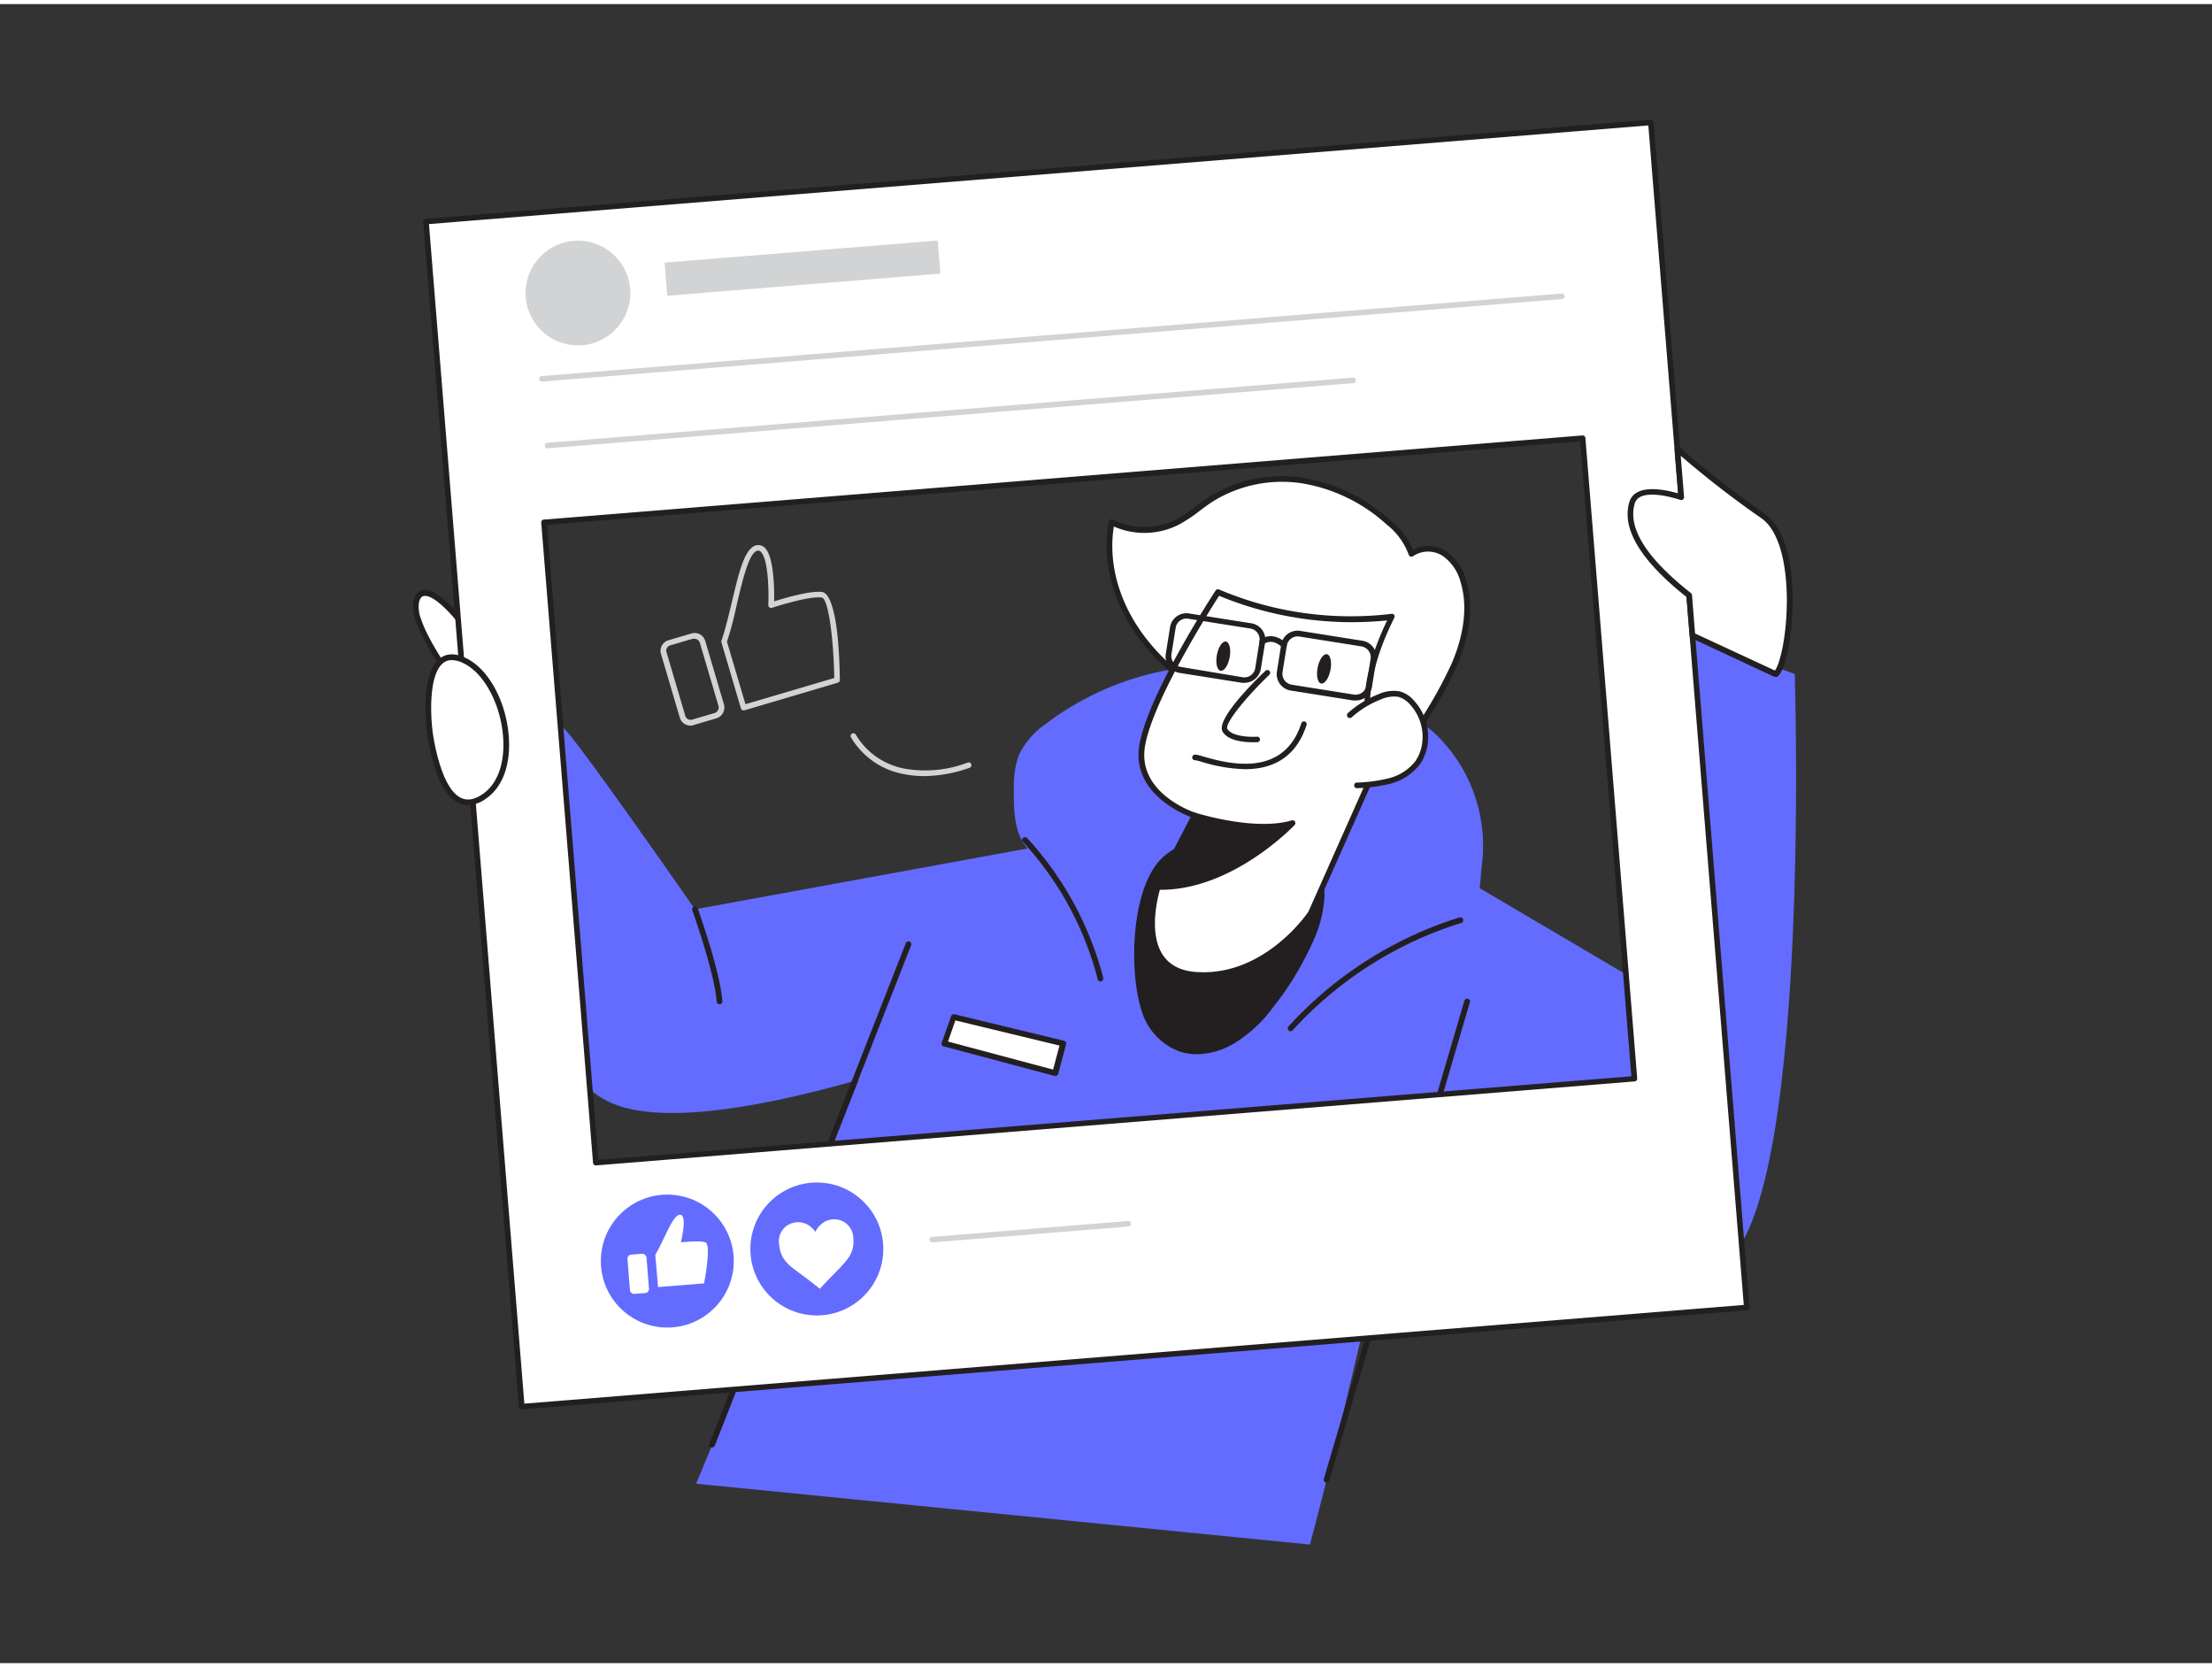 <svg xmlns="http://www.w3.org/2000/svg" viewBox="0 0 400 300" width="406" height="306" class="illustration styles_illustrationTablet__1DWOa"><rect x="0" y="0" width="400" height="300" fill="#333333" stroke="none"/><g id="_224_social_media_flatline" data-name="#224_social_media_flatline"><path d="M75.28,108a6.4,6.4,0,0,0,.36,3.37C77.11,116.05,88.06,134,87.78,120,87.7,115.85,76.77,101.84,75.28,108Z" fill="#fff"></path><path d="M86,125.75c-3.68,0-9.85-11.14-10.82-14.25a6.91,6.91,0,0,1-.37-3.65h0c.45-1.83,1.63-2,2.31-1.91,3.76.41,11.13,10.32,11.21,14.06s-.6,5.49-2.06,5.73ZM75.78,108.09a5.81,5.81,0,0,0,.36,3.1c1.23,4,7.51,13.9,9.94,13.52.38-.06,1.27-.65,1.19-4.69-.07-3.15-7.13-12.71-10.29-13-.42,0-.93,0-1.2,1.12Z" fill="#231f20"></path><path d="M197.47,150.56l-71.8,13.13s-23.27-33.53-24-32.9c-7.13,6-16.32,13.45-16.32,13.45s6.79,45.12,24.48,54.13,72.88-13.15,72.88-13.15Z" fill="#636cff"></path><path d="M256.25,153.19,294,175.44l12-61.29,18.55,7s3.57,110.31-16.7,107.66S239,197.18,239,197.18Z" fill="#636cff"></path><path d="M197.47,150.56s-24.5-1.29-42,43.44-29.59,73.56-29.59,73.56l111,11s13.39-50,19.18-87.11c2.93-18.8,3.92-34.29.22-38.3C245.25,141.25,197.47,150.56,197.47,150.56Z" fill="#636cff"></path><path d="M239.89,267.34l-.15,0a.52.52,0,0,1-.35-.64l25.42-86.49a.52.52,0,0,1,.64-.35.51.51,0,0,1,.35.64L240.38,267A.51.51,0,0,1,239.89,267.34Z" fill="#231f20"></path><path d="M128.76,261a.39.39,0,0,1-.18,0,.52.52,0,0,1-.3-.67l35.52-90.51a.5.5,0,0,1,.67-.29.51.51,0,0,1,.29.66l-35.51,90.52A.53.53,0,0,1,128.76,261Z" fill="#231f20"></path><path d="M183.34,143.8c0-.61,0-1.2,0-1.77a16.88,16.88,0,0,1,.87-6.17,14.38,14.38,0,0,1,4.82-5.64,52.3,52.3,0,0,1,28.27-10.55,67.41,67.41,0,0,1,29.94,5,40.48,40.48,0,0,1,12,7A28,28,0,0,1,268,155.44c-.35,3-.49,7.87-1.71,10.66-2.14,4.86-8.46,4.69-12.73,6s-7.62,4.36-11.58,6.32c-3.57,1.78-8.41,1.38-12.34,1.68-9.6.74-20.08.39-28-5.08-5.41-3.73-6.35-10.68-9.38-16.05-1.72-3-4-3.89-6.23-6.07S183.35,147,183.34,143.8Z" fill="#636cff"></path><path d="M206.86,181.65a10.87,10.87,0,0,0,6.62,7.27,11.88,11.88,0,0,0,9.27-1.3,24.83,24.83,0,0,0,7-6.44,54.17,54.17,0,0,0,6.92-11.28,21.67,21.67,0,0,0,2.28-8.24,9.62,9.62,0,0,0-3-7.64c-5.66-4.88-20.9-4.78-26.13,1.48C204.92,161.38,204.8,175.13,206.86,181.65Z" fill="#231f20"></path><path d="M216.44,189.89a10.08,10.08,0,0,1-3.12-.48,11.34,11.34,0,0,1-6.95-7.6h0c-2.1-6.63-1.94-20.64,3.07-26.65,2.31-2.75,6.68-4.58,12-5,6-.49,11.83.88,14.86,3.49a10.1,10.1,0,0,1,3.19,8,22.65,22.65,0,0,1-2.33,8.45,55,55,0,0,1-7,11.38,24.57,24.57,0,0,1-7.18,6.57A13.53,13.53,0,0,1,216.44,189.89Zm-9.09-8.39a10.36,10.36,0,0,0,6.29,6.93,11.38,11.38,0,0,0,8.85-1.26,23.67,23.67,0,0,0,6.89-6.31,54.22,54.22,0,0,0,6.85-11.17,21.43,21.43,0,0,0,2.24-8.05,9.07,9.07,0,0,0-2.84-7.23c-2.83-2.44-8.36-3.71-14.09-3.24-5.06.42-9.18,2.11-11.3,4.66-4.8,5.74-4.92,19.25-2.89,25.67Z" fill="#231f20"></path><path d="M255.1,133.3c2.71-4.56,5.77-9,7.86-13.8s3.14-10.27,1.65-15.16a8.75,8.75,0,0,0-3.4-5,5.38,5.38,0,0,0-6,.06,12.81,12.81,0,0,0-4.12-5.7,30.71,30.71,0,0,0-15.21-7.5,24.25,24.25,0,0,0-17,3.31c-2.06,1.34-3.9,3-6.08,4.14a13,13,0,0,1-11.84,0c-1.46,7.56,1.15,15.32,5.78,21.29s11.12,10.32,17.93,13.83a35.08,35.08,0,0,0,11.43,4,16.36,16.36,0,0,0,11.88-2.69" fill="#fff"></path><path d="M255.1,133.81a.48.48,0,0,1-.26-.07.51.51,0,0,1-.18-.71c.71-1.19,1.44-2.38,2.18-3.56a79.44,79.44,0,0,0,5.64-10.17c1.65-3.81,3.26-9.48,1.63-14.81a8.29,8.29,0,0,0-3.18-4.67,4.85,4.85,0,0,0-5.38,0,.54.54,0,0,1-.48.08.51.51,0,0,1-.33-.34,12.38,12.38,0,0,0-4-5.46,30,30,0,0,0-14.94-7.38A23.72,23.72,0,0,0,219.23,90c-.78.51-1.54,1.08-2.28,1.63a26.7,26.7,0,0,1-3.85,2.54,13.74,13.74,0,0,1-11.68.3c-1.08,6.71,1,14,5.8,20.2,4,5.16,9.64,9.51,17.75,13.69a34.72,34.72,0,0,0,11.27,4,15.84,15.84,0,0,0,11.5-2.59.52.52,0,0,1,.62.83,16.9,16.9,0,0,1-12.25,2.78,35.88,35.88,0,0,1-11.61-4.1c-8.25-4.25-14-8.7-18.09-14-5.13-6.6-7.28-14.52-5.89-21.7a.52.52,0,0,1,.29-.37.5.5,0,0,1,.46,0,12.56,12.56,0,0,0,11.36,0,25.23,25.23,0,0,0,3.7-2.45c.75-.56,1.53-1.14,2.34-1.66A24.7,24.7,0,0,1,236,85.73a31,31,0,0,1,15.46,7.63,14.15,14.15,0,0,1,4.06,5.29,6,6,0,0,1,6,.29,9.22,9.22,0,0,1,3.62,5.25c1.72,5.63,0,11.55-1.67,15.52a80,80,0,0,1-5.71,10.3c-.74,1.18-1.47,2.36-2.18,3.55A.5.5,0,0,1,255.1,133.81Z" fill="#231f20"></path><path d="M216.05,146.74l-6.7,12.9s-5.12,15.41,7.39,16S237,164.45,237,164.45l12.93-29.07s-7-6.95,1.78-24.59a61.07,61.07,0,0,1-31.46-4.43S208.19,124.77,206.56,134,216.05,146.74,216.05,146.74Z" fill="#fff"></path><path d="M217.56,176.12c-.28,0-.56,0-.85,0-3.31-.14-5.74-1.31-7.23-3.47-3.33-4.82-.73-12.82-.61-13.16L215.32,147c-2.31-.9-10.74-4.8-9.27-13.11,1.63-9.23,13.27-27.08,13.77-27.84a.51.51,0,0,1,.63-.19,61,61,0,0,0,31.17,4.4.5.5,0,0,1,.5.2.51.51,0,0,1,0,.54c-4.46,8.93-4.72,15-4.16,18.5A10.48,10.48,0,0,0,250.3,135a.52.52,0,0,1,.1.58l-12.93,29.07C237.35,164.85,229.72,176.12,217.56,176.12ZM220.45,107c-1.69,2.62-11.91,18.78-13.38,27.09-1.54,8.68,9,12.12,9.14,12.15a.56.56,0,0,1,.32.3.5.5,0,0,1,0,.43l-6.7,12.9s-2.52,7.78.52,12.18c1.3,1.88,3.46,2.9,6.43,3,12.1.55,19.73-10.79,19.81-10.91l12.76-28.69c-1.2-1.44-5.94-8.56,1.49-24A62.93,62.93,0,0,1,220.45,107Z" fill="#231f20"></path><path d="M229.18,120.9s-8.84,8.46-7.67,10.42,5.82,1.63,5.82,1.63" fill="#fff"></path><path d="M226.51,133.48c-1.49,0-4.42-.23-5.42-1.91-1.28-2.13,5.6-9,7.74-11a.5.5,0,0,1,.71,0,.5.5,0,0,1,0,.71c-4.13,3.95-8.15,8.84-7.58,9.8.84,1.39,4.15,1.48,5.35,1.39a.51.51,0,0,1,.53.47.49.49,0,0,1-.46.53C227.25,133.46,226.94,133.48,226.51,133.48Z" fill="#231f20"></path><ellipse cx="239.41" cy="120.2" rx="2.7" ry="1.18" transform="translate(75.09 331.77) rotate(-78.82)" fill="#231f20"></ellipse><ellipse cx="221.41" cy="116.93" rx="2.7" ry="1.18" transform="matrix(0.18, -0.98, 0.98, 0.18, 66.76, 313.85)" fill="#231f20"></ellipse><path d="M244.05,128.6a17.74,17.74,0,0,1,5.48-3.38,6,6,0,0,1,3.41-.47,4.75,4.75,0,0,1,2.3,1.45,9.1,9.1,0,0,1,2.42,7.41,7.65,7.65,0,0,1-1.32,3.54,9.27,9.27,0,0,1-5,3.3,26.69,26.69,0,0,1-6,.8" fill="#fff"></path><path d="M245.25,141.77a.52.52,0,0,1,0-1,26.44,26.44,0,0,0,5.93-.79,8.78,8.78,0,0,0,4.77-3.09,7.38,7.38,0,0,0,1.23-3.32,8.63,8.63,0,0,0-2.28-7,4.28,4.28,0,0,0-2.05-1.3,5.64,5.64,0,0,0-3.1.45A17.39,17.39,0,0,0,244.4,129a.52.52,0,0,1-.7-.76,18.51,18.51,0,0,1,5.65-3.48,6.49,6.49,0,0,1,3.7-.49,5.08,5.08,0,0,1,2.56,1.59,9.65,9.65,0,0,1,2.57,7.83,8.31,8.31,0,0,1-1.42,3.78,9.81,9.81,0,0,1-5.32,3.5,28.4,28.4,0,0,1-6.16.82Z" fill="#231f20"></path><path d="M216.05,146.74s10.65,3.42,17.67,1.35c0,0-11.3,11.89-24.37,11.55Z" fill="#231f20"></path><path d="M209.92,160.16h-.58a.5.5,0,0,1-.43-.25.52.52,0,0,1,0-.5l6.69-12.9a.53.53,0,0,1,.62-.26c.1,0,10.58,3.36,17.36,1.36a.51.51,0,0,1,.59.22.53.53,0,0,1-.07.63C233.63,148.93,222.81,160.16,209.92,160.16Zm6.39-12.8-6.11,11.76C220,159,228.78,151.94,232,149,225.84,150,218.19,147.92,216.31,147.36Z" fill="#231f20"></path><path d="M199,176.73a.51.51,0,0,1-.5-.41A58.17,58.17,0,0,0,185,151.52a.51.51,0,0,1,0-.73.53.53,0,0,1,.73,0A59.24,59.24,0,0,1,199.5,176.1a.51.51,0,0,1-.4.61Z" fill="#231f20"></path><path d="M233.38,185.73a.48.48,0,0,1-.32-.11.51.51,0,0,1-.08-.73,70.14,70.14,0,0,1,30.94-19.73.53.53,0,0,1,.65.34.51.51,0,0,1-.34.65,69.07,69.07,0,0,0-30.45,19.39A.5.5,0,0,1,233.38,185.73Z" fill="#231f20"></path><path d="M225.06,122.73a3.87,3.87,0,0,1-.48,0h0l-11.27-1.79a3,3,0,0,1-2.5-3.44l.77-4.82a3,3,0,0,1,3.43-2.49l11.27,1.78a3,3,0,0,1,2.5,3.44L228,120.2a3,3,0,0,1-2.95,2.53Zm-.32-1A2,2,0,0,0,227,120l.76-4.82a2,2,0,0,0-1.64-2.26l-11.27-1.78a1.9,1.9,0,0,0-1.46.35,1.92,1.92,0,0,0-.79,1.28l-.77,4.83a2,2,0,0,0,1.64,2.25Z" fill="#231f20"></path><path d="M245.15,125.92a2.59,2.59,0,0,1-.48,0h0l-11.27-1.79a3,3,0,0,1-2.49-3.43l.76-4.82a3,3,0,0,1,1.2-2,3,3,0,0,1,2.24-.54l11.27,1.79a3,3,0,0,1,2.49,3.43l-.76,4.83a3,3,0,0,1-1.2,2A3,3,0,0,1,245.15,125.92Zm-.32-1.06a2,2,0,0,0,1.47-.35,2,2,0,0,0,.79-1.29l.76-4.82a2,2,0,0,0-1.64-2.25l-11.27-1.79a2,2,0,0,0-2.25,1.64l-.77,4.82a2,2,0,0,0,1.64,2.25Z" fill="#231f20"></path><path d="M232.18,116.43a.47.47,0,0,1-.35-.14c-1.81-1.7-3.18-.64-3.24-.59a.51.51,0,0,1-.72-.08.5.5,0,0,1,.08-.72c.73-.59,2.62-1.21,4.58.64a.51.51,0,0,1-.35.89Z" fill="#231f20"></path><path d="M225.14,138.35a28.94,28.94,0,0,1-7.85-1.33,9.82,9.82,0,0,0-1.1-.29.52.52,0,0,1-.52-.21.51.51,0,0,1,.14-.7c.28-.19.57-.11,1.76.23,4,1.14,14.47,4.17,17.75-6a.49.49,0,0,1,.63-.32.49.49,0,0,1,.32.62C234.21,136.75,229.5,138.35,225.14,138.35Z" fill="#231f20"></path><path d="M77,39.33,94.36,253.61l221.51-17.92L298.53,21.4Zm218.53,155-187.82,15.2L98.37,93.72l187.82-15.2Z" fill="#fff"></path><path d="M94.36,254.11A.54.54,0,0,1,94,254a.51.51,0,0,1-.17-.35L76.53,39.37a.5.5,0,0,1,.46-.54l221.5-17.92a.5.5,0,0,1,.54.45l17.34,214.29a.5.5,0,0,1-.46.54L94.4,254.11ZM77.57,39.78l17.25,213.3,220.51-17.85L298.07,21.94ZM107.74,210a.47.47,0,0,1-.32-.12.5.5,0,0,1-.18-.34L97.87,93.76a.5.5,0,0,1,.46-.54L286.15,78a.52.52,0,0,1,.37.12.51.51,0,0,1,.17.34l9.37,115.81a.5.5,0,0,1-.46.54L107.78,210ZM98.91,94.18,108.2,209,295,193.88,285.74,79.06Z" fill="#231f20"></path><circle cx="104.51" cy="52.25" r="9.47" fill="#d1d3d4"></circle><path d="M98,68.26a.5.5,0,0,1,0-1L282.4,52.34a.5.5,0,1,1,.08,1L98.08,68.26Z" fill="#d1d3d4"></path><path d="M99,80.33a.5.5,0,0,1,0-1L244.65,67.54a.51.51,0,0,1,.54.46.5.5,0,0,1-.46.54L99.05,80.33Z" fill="#d1d3d4"></path><circle cx="120.67" cy="227.3" r="12.02" fill="#636cff"></circle><circle cx="147.71" cy="225.11" r="12.02" fill="#636cff"></circle><rect x="113.47" y="225.23" width="3.44" height="7.1" rx="0.73" transform="matrix(1, -0.08, 0.08, 1, -18.08, 10.04)" fill="#fff"></rect><path d="M118.5,226.17,119,232l8.32-.67s1.37-7,.24-7.41-4.44,0-4.44,0,1.24-4.84-.1-5S120.17,223.37,118.5,226.17Z" fill="#fff"></path><path d="M147.45,222l.17-.31a4.05,4.05,0,0,1,1.57-1.53,3.48,3.48,0,0,1,1.65-.41,3.42,3.42,0,0,1,3.38,2.67,5.48,5.48,0,0,1,.11,1.4,5.08,5.08,0,0,1-.17,1.34,5.41,5.41,0,0,1-1,1.9,19.12,19.12,0,0,1-1.46,1.65c-.88.91-1.77,1.82-2.65,2.74-.26.27-.5.55-.76.83l0,.05-.22-.17c-1-.8-2-1.56-3-2.31-.67-.49-1.35-1-2-1.52a7,7,0,0,1-1.24-1.31,4.91,4.91,0,0,1-.78-1.73,7.6,7.6,0,0,1-.2-1.41,3.39,3.39,0,0,1,2-3.29,3.51,3.51,0,0,1,3.84.6,4,4,0,0,1,.71.76Z" fill="#fff"></path><rect x="120.34" y="44.75" width="49.55" height="6.01" transform="translate(-3.38 11.86) rotate(-4.63)" fill="#d1d3d4"></rect><path d="M168.58,223.92a.5.5,0,0,1-.49-.46.49.49,0,0,1,.45-.54L204,220.05a.49.49,0,0,1,.53.46.5.5,0,0,1-.45.54l-35.47,2.87Z" fill="#d1d3d4"></path><path d="M321.06,121.12c2.5-1.65,5.15-23.58-2.32-28.62a184.33,184.33,0,0,1-15.43-12l.7,8.7s-7.8-2.76-8.9,1,.63,9.11,10.34,16.74l.58,7.24Z" fill="#fff"></path><path d="M321.06,121.64a.54.54,0,0,1-.22,0l-15-7a.53.53,0,0,1-.3-.43l-.57-7c-8.28-6.56-11.76-12.33-10.34-17.15a2.91,2.91,0,0,1,1.53-1.82c2.12-1.09,5.74-.22,7.3.24l-.65-7.94a.52.52,0,0,1,.86-.43,184,184,0,0,0,15.38,12c4.51,3.05,5.15,11.3,5.12,16,0,5.66-1.16,12.45-2.81,13.54A.57.57,0,0,1,321.06,121.64Zm-14.54-7.83,14.44,6.7c.91-1.14,2.13-6.23,2.16-12.5,0-7.55-1.66-13.05-4.67-15.08a176.21,176.21,0,0,1-14.52-11.25l.6,7.45a.53.53,0,0,1-.2.45.51.51,0,0,1-.49.08s-4.92-1.72-7.23-.54a1.91,1.91,0,0,0-1,1.2c-1.3,4.42,2.12,9.86,10.17,16.19a.5.5,0,0,1,.19.36Z" fill="#231f20"></path><path d="M84.22,118.82l-.26-.13c-7.63-3.53-6.77,10.15-6.06,14.16.79,4.36,3.17,14.86,9.68,10.43C94.69,138.44,91.42,122.49,84.22,118.82Z" fill="#fff"></path><path d="M84.63,144.86a3.84,3.84,0,0,1-1.53-.31c-2.6-1.09-4.52-5-5.7-11.61-.53-3-1.28-12,2.12-14.61,1.21-.94,2.78-1,4.65-.11l.28.14c4.06,2.07,7.17,8,7.57,14.32.32,5-1.2,9-4.15,11A5.76,5.76,0,0,1,84.63,144.86ZM81.7,118.63a2.42,2.42,0,0,0-1.55.52c-2.75,2.12-2.34,10.23-1.74,13.61C79.81,140.54,82,143,83.5,143.6c1.12.47,2.36.23,3.79-.75,2.64-1.8,4-5.48,3.7-10.11-.37-5.92-3.32-11.58-7-13.46h0l-.24-.12A5,5,0,0,0,81.7,118.63Z" fill="#231f20"></path><path d="M130.12,180.85a.52.52,0,0,1-.52-.48c-.36-5.13-4.37-16.4-4.41-16.51a.51.51,0,0,1,.31-.66.53.53,0,0,1,.66.31c.17.47,4.1,11.51,4.47,16.79a.51.51,0,0,1-.48.55Z" fill="#231f20"></path><polygon points="192.24 187.95 172.44 183.16 170.76 187.95 190.82 193.3 192.24 187.95" fill="#fff"></polygon><path d="M190.82,193.82l-.14,0-20.06-5.35a.52.52,0,0,1-.32-.26.49.49,0,0,1,0-.41L172,183a.52.52,0,0,1,.61-.33l19.79,4.79a.49.49,0,0,1,.32.24.45.45,0,0,1,.06.39l-1.42,5.35a.56.56,0,0,1-.24.32A.59.59,0,0,1,190.82,193.82Zm-19.39-6.22,19,5.07,1.16-4.34-18.83-4.55Z" fill="#231f20"></path><path d="M124.92,130.47a2,2,0,0,1-2-1.47l-3.37-11.42A2,2,0,0,1,121,115l4-1.18a2,2,0,0,1,2.54,1.38l3.37,11.42a2.05,2.05,0,0,1-1.38,2.54h0l-4,1.18A2,2,0,0,1,124.92,130.47Zm.63-15.7a1,1,0,0,0-.3,0l-4,1.18a1,1,0,0,0-.71,1.3l3.37,11.41a1,1,0,0,0,1.3.71l4-1.17a1,1,0,0,0,.62-.51,1,1,0,0,0,.09-.79l-3.37-11.42A1,1,0,0,0,125.55,114.77Zm3.8,14h0Z" fill="#d1d3d4"></path><path d="M134.46,127.72a.5.5,0,0,1-.24-.06.48.48,0,0,1-.24-.3l-3.52-11.94a.44.44,0,0,1,0-.3c.73-2.13,1.33-4.68,1.92-7.14,1.33-5.59,2.38-10,4.66-10.15a1.67,1.67,0,0,1,1.28.5C140,100,140,105.85,140,108c1.78-.56,6.58-2,8.72-1.68.69.09,2.95,1.52,3.15,15.91a.49.49,0,0,1-.36.48l-16.91,5Zm-3-12.43,3.34,11.31,16.06-4.74c-.12-7-1.05-14.38-2.27-14.55-2.36-.32-8.89,1.83-9,1.86a.51.51,0,0,1-.66-.5c.1-2.21.05-8.25-1.35-9.62a.61.61,0,0,0-.5-.22c-1.55.1-2.72,5-3.76,9.38C132.79,110.64,132.19,113.15,131.46,115.29Z" fill="#d1d3d4"></path><path d="M167.11,139.6a18.14,18.14,0,0,1-3.56-.34,14,14,0,0,1-9.67-6.67.5.5,0,1,1,.88-.48,13,13,0,0,0,9,6.17A21.46,21.46,0,0,0,175,137.15a.5.5,0,0,1,.33.95A25.1,25.1,0,0,1,167.11,139.6Z" fill="#d1d3d4"></path></g></svg>